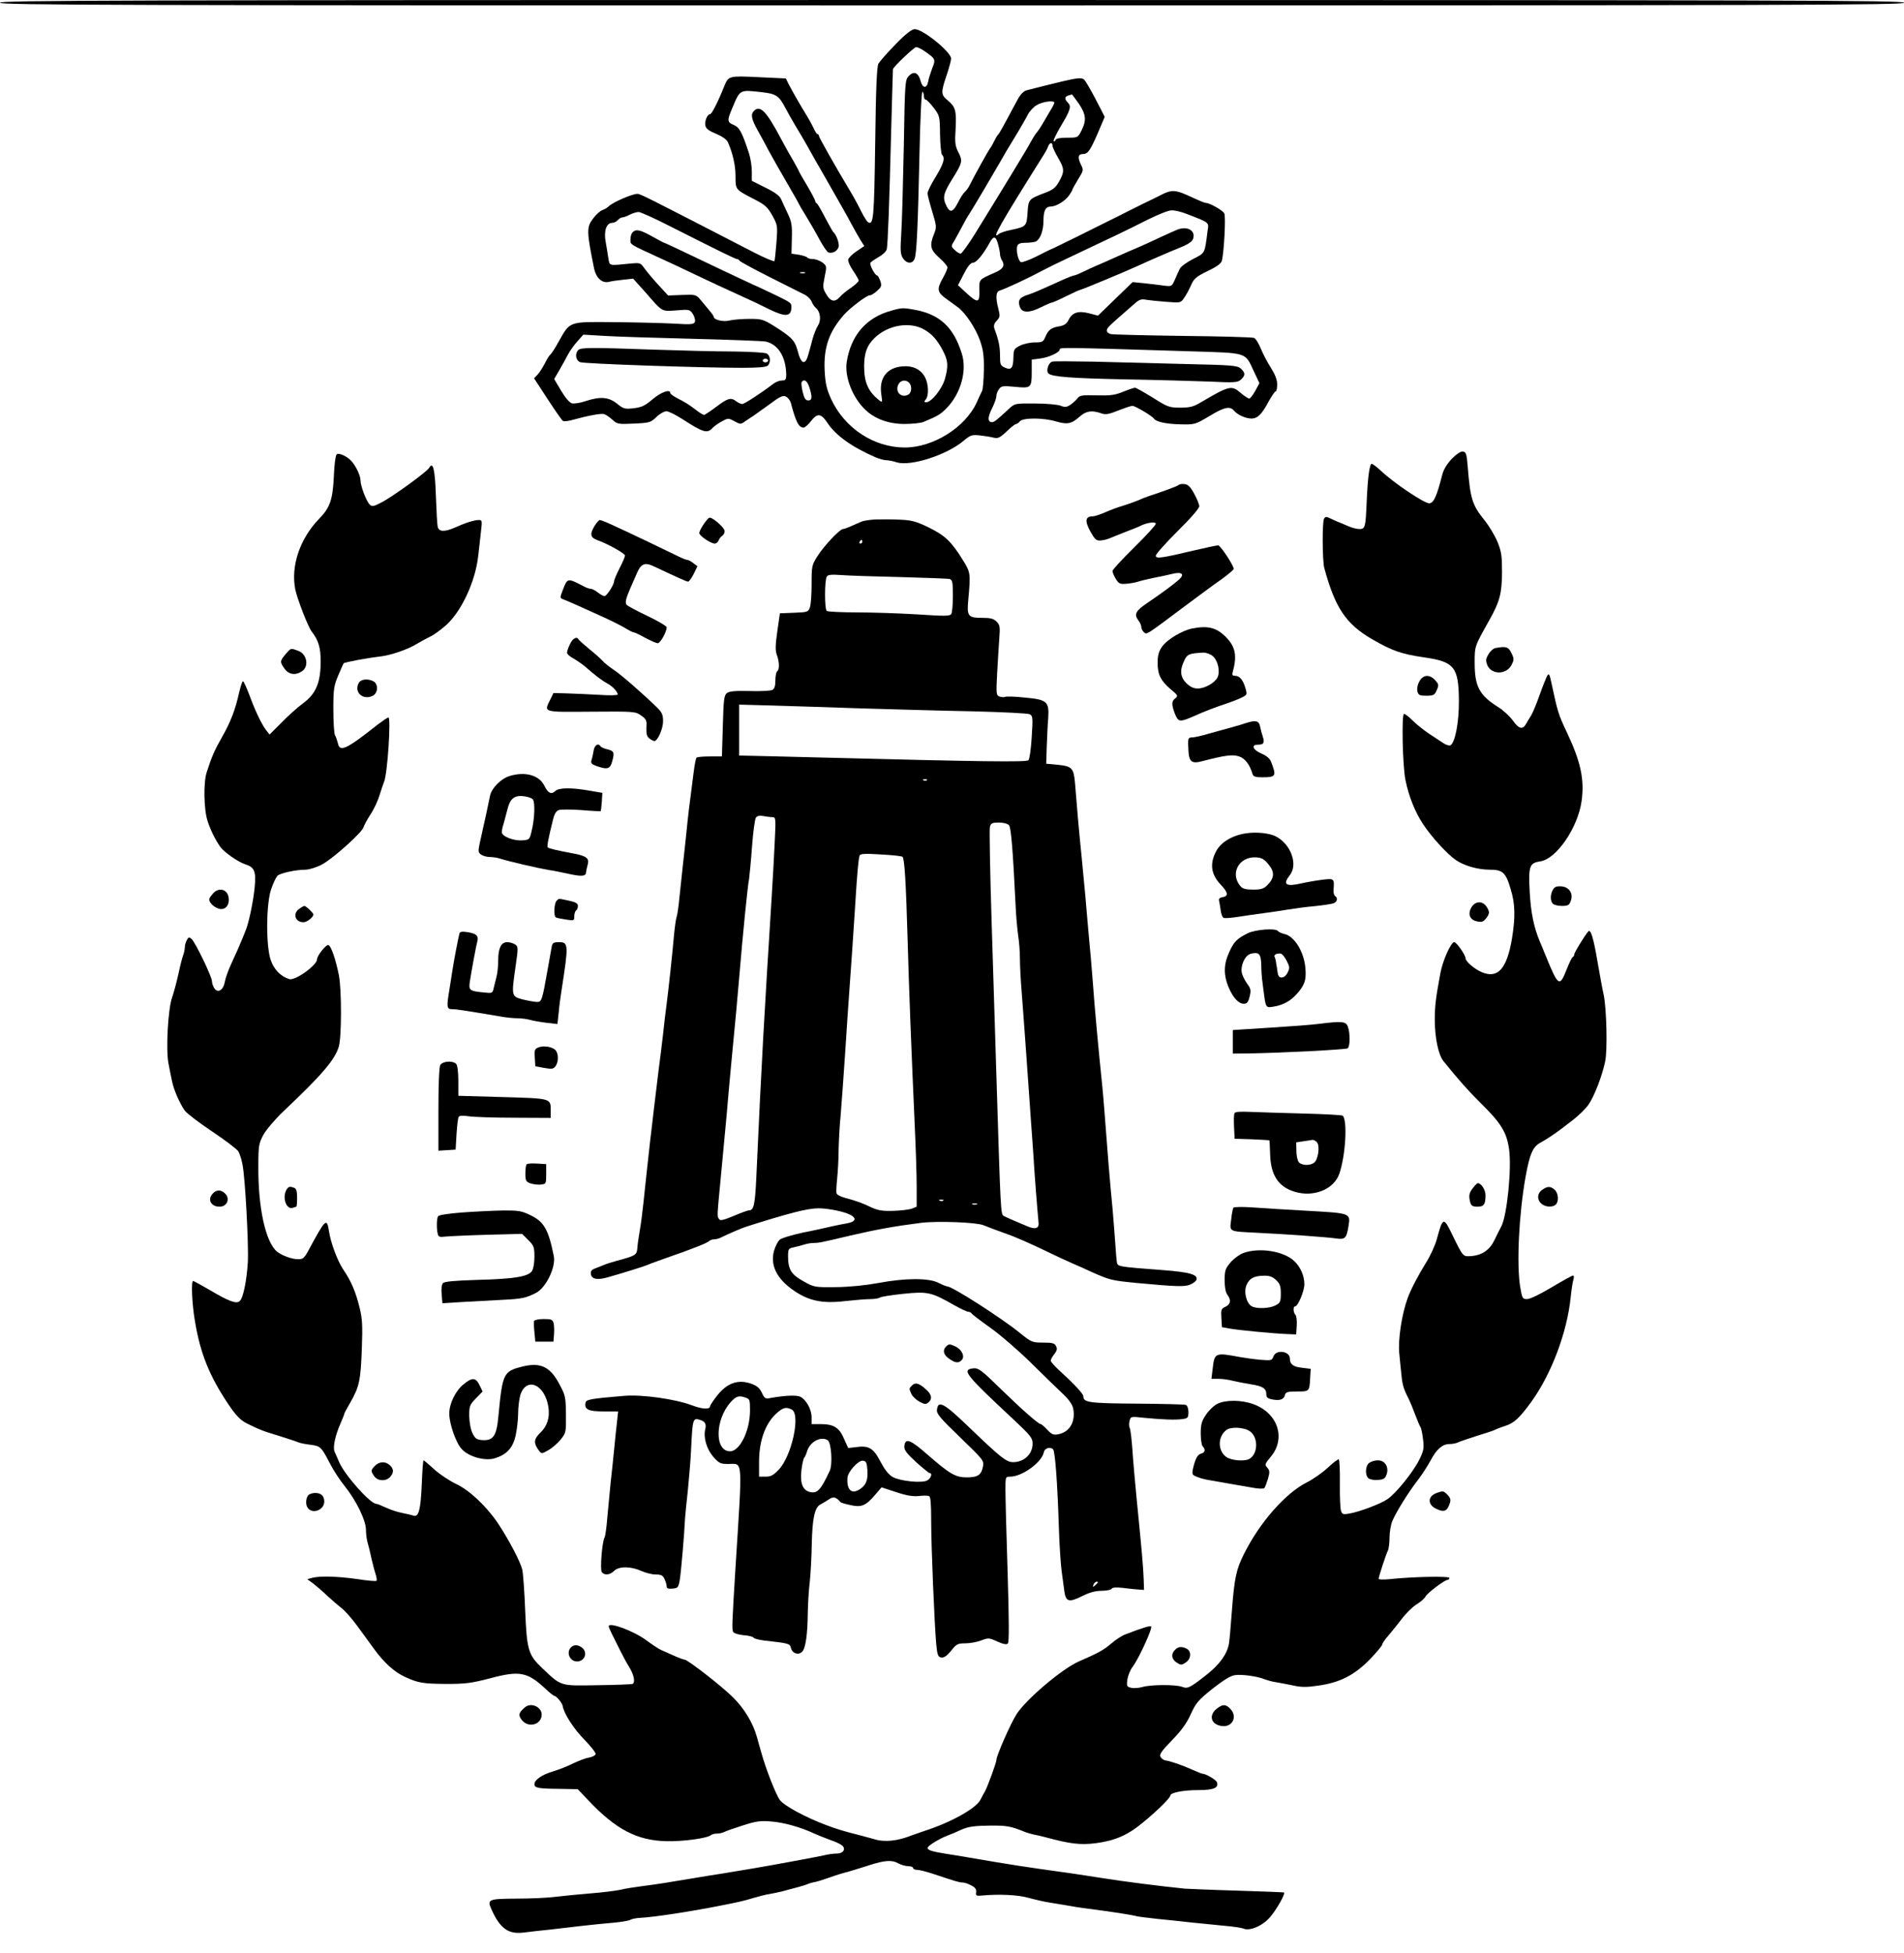 <?xml version="1.0" standalone="no"?>
<!DOCTYPE svg PUBLIC "-//W3C//DTD SVG 20010904//EN"
 "http://www.w3.org/TR/2001/REC-SVG-20010904/DTD/svg10.dtd">
<svg version="1.0" xmlns="http://www.w3.org/2000/svg"
 width="1051pt" height="1078pt" viewBox="0 0 1051 1078"
 preserveAspectRatio="xMidYMid meet">

<g transform="translate(0,1078) scale(0.1,-0.1)"
fill="#000000" stroke="none">
<path d="M0 10765 c0 -13 591 -15 5255 -15 4664 0 5255 2 5255 15 0 13 -591
15 -5255 15 -4664 0 -5255 -2 -5255 -15z"/>
<path d="M4944 10536 c-45 -46 -87 -94 -95 -107 -9 -18 -14 -128 -18 -441 -6
-415 -9 -453 -40 -434 -6 4 -23 31 -37 59 -14 29 -40 77 -58 107 -89 148 -176
303 -176 311 0 5 -3 9 -8 9 -4 0 -13 15 -21 33 -8 17 -26 50 -39 71 -32 51
-78 132 -99 172 l-15 31 -150 7 c-163 8 -167 7 -189 -47 -34 -86 -70 -157 -79
-157 -16 0 -32 -40 -26 -65 4 -16 22 -29 60 -44 31 -13 57 -31 63 -44 27 -60
43 -128 43 -188 0 -76 -2 -74 100 -127 63 -32 76 -44 103 -91 29 -53 30 -57
23 -149 -4 -52 -9 -98 -11 -103 -3 -4 -51 16 -108 45 -607 313 -632 326 -649
326 -28 0 -134 -46 -157 -68 -8 -8 -24 -18 -37 -22 -12 -5 -35 -25 -50 -46
-37 -48 -36 -72 5 -274 11 -54 44 -84 81 -76 14 4 50 9 80 12 l55 6 70 -78
c94 -108 86 -103 170 -97 70 6 73 5 90 -21 9 -14 14 -33 11 -42 -6 -15 -20
-16 -119 -10 -61 3 -210 7 -330 8 -251 2 -239 6 -304 -109 -19 -35 -39 -65
-44 -69 -5 -3 -19 -24 -30 -47 -12 -23 -30 -52 -41 -64 l-20 -21 75 -115 c41
-63 79 -117 84 -120 5 -3 25 -2 44 3 98 27 169 40 185 34 11 -4 31 -18 46 -32
25 -23 32 -24 117 -20 86 4 93 6 124 36 18 18 43 32 56 32 12 0 52 -20 89 -44
115 -74 136 -80 165 -48 9 9 32 26 51 36 35 19 37 19 70 1 33 -18 35 -18 61 1
16 10 35 24 44 29 8 6 48 34 88 63 60 45 75 51 92 43 11 -6 22 -21 26 -33 28
-107 44 -138 71 -138 7 0 25 16 40 35 35 46 56 44 90 -7 46 -71 136 -135 267
-192 21 -9 47 -16 59 -16 11 0 38 -5 59 -12 78 -23 278 42 369 120 37 31 45
33 88 29 26 -3 59 -8 74 -12 28 -7 35 -4 90 48 16 15 33 27 38 27 4 0 13 7 20
15 17 20 130 20 199 -1 63 -18 85 -14 130 26 36 32 67 37 119 19 25 -9 41 -6
94 15 36 14 71 26 79 26 15 0 110 -56 119 -71 12 -17 66 -29 144 -31 82 -2 83
-1 161 45 82 50 114 57 136 31 19 -23 65 -44 97 -44 34 0 58 24 97 98 16 28
32 52 37 52 4 0 8 17 8 38 0 26 -11 54 -34 91 -19 29 -44 77 -56 106 -12 30
-29 57 -38 60 -10 4 -186 9 -392 11 -206 3 -385 7 -397 10 -13 2 -23 11 -23
18 0 17 -3 14 155 152 24 21 36 25 65 19 19 -3 69 -8 111 -11 75 -6 77 -6 96
23 11 15 28 47 38 70 16 36 28 46 91 77 53 25 75 42 79 58 12 51 22 244 13
260 -8 17 -81 58 -102 58 -6 0 -33 11 -61 24 -111 52 -123 53 -198 14 -10 -5
-50 -25 -90 -44 -40 -20 -103 -51 -142 -71 -133 -67 -330 -164 -350 -173 -11
-4 -53 -24 -93 -45 -40 -20 -79 -34 -86 -32 -16 6 -29 67 -20 91 4 11 18 16
44 16 21 0 46 3 55 6 26 10 45 59 45 117 0 55 12 77 40 77 29 0 79 30 100 60
11 15 20 31 20 34 0 3 14 28 31 56 31 50 31 51 14 85 -18 39 -13 55 14 55 26
0 39 19 82 118 l37 87 -50 97 c-28 54 -57 103 -64 109 -14 11 -34 10 -119 -10
-54 -13 -164 -40 -197 -49 -18 -5 -35 -22 -51 -52 -14 -25 -41 -76 -62 -115
-20 -38 -40 -72 -43 -75 -4 -3 -14 -18 -22 -35 -8 -16 -19 -37 -26 -45 -10
-14 -81 -141 -111 -201 -7 -15 -20 -32 -28 -39 -8 -7 -24 -32 -36 -56 -28 -55
-44 -61 -64 -22 -23 47 -19 68 29 146 59 94 61 103 36 152 -18 35 -20 52 -15
131 5 100 -1 120 -46 157 -35 29 -36 42 -4 136 14 41 25 83 25 93 0 36 -158
164 -201 162 -16 0 -51 -27 -105 -83z m159 -38 c62 -43 63 -45 42 -97 -9 -25
-20 -58 -22 -73 -7 -38 -31 -35 -41 4 -12 46 -36 58 -64 30 -22 -22 -23 -27
-29 -390 -4 -202 -10 -418 -14 -479 -6 -96 -5 -116 9 -138 21 -32 54 -33 65
-2 11 30 18 179 27 599 4 180 11 325 16 322 4 -3 8 -14 8 -25 0 -10 4 -19 10
-19 5 0 25 -20 44 -45 33 -44 34 -47 35 -147 1 -57 6 -107 11 -112 18 -18 10
-47 -35 -122 -25 -40 -45 -81 -45 -91 0 -9 12 -55 26 -101 24 -80 25 -86 10
-123 -26 -65 -21 -87 29 -132 25 -22 45 -46 45 -53 0 -8 -11 -33 -25 -58 -35
-62 -32 -79 18 -115 23 -17 53 -39 66 -48 40 -30 97 -115 120 -181 18 -51 23
-83 22 -163 -1 -55 -5 -107 -10 -117 -5 -9 -18 -37 -29 -62 -62 -138 -240
-250 -397 -250 -171 0 -332 106 -407 267 -25 56 -32 84 -36 158 -6 127 24 214
107 308 35 39 125 107 142 107 8 0 26 11 41 25 24 22 26 28 17 55 -6 16 -14
30 -18 30 -11 0 -43 59 -36 70 3 5 24 19 46 32 22 12 42 31 44 43 6 29 14 249
24 645 5 190 10 346 10 348 4 15 117 122 128 122 8 0 29 -10 46 -22z m-896
-227 c78 -9 93 -19 130 -90 10 -19 35 -64 56 -99 22 -36 48 -80 59 -100 10
-19 63 -112 117 -206 54 -94 113 -198 130 -231 18 -33 41 -74 52 -92 l20 -31
-43 -29 c-24 -16 -44 -36 -46 -46 -2 -9 10 -36 27 -61 17 -25 31 -49 31 -55 0
-5 -19 -23 -42 -39 -24 -16 -52 -39 -62 -51 -28 -31 -51 -26 -75 15 -20 33
-20 40 -9 96 12 58 12 60 -12 79 -14 10 -37 19 -52 19 -15 0 -29 4 -32 9 -3 4
-24 11 -46 15 l-41 6 2 84 c2 72 -1 92 -23 138 -14 29 -30 64 -36 78 -7 18
-33 38 -86 64 l-76 38 0 52 c0 28 -7 74 -16 101 -39 118 -52 142 -85 156 -35
14 -36 25 -7 92 44 105 39 102 165 88z m1748 -63 c40 -60 43 -92 15 -148 -20
-40 -21 -40 -79 -40 -38 0 -61 -4 -64 -12 -2 -7 -7 -10 -11 -7 -3 3 14 39 38
80 55 91 61 112 41 132 -20 20 -19 34 3 40 9 3 18 5 19 6 1 0 18 -23 38 -51z
m-135 5 c0 -5 -11 -26 -25 -48 -13 -22 -31 -53 -41 -70 -9 -16 -23 -37 -31
-46 -8 -9 -22 -32 -32 -50 -16 -32 -144 -242 -307 -506 -38 -62 -75 -112 -81
-113 -7 0 -22 9 -34 21 -20 20 -20 20 0 52 10 18 29 52 42 77 13 25 30 56 40
70 18 27 139 232 172 290 10 19 45 78 77 130 32 52 65 110 74 128 9 18 31 42
49 52 31 19 97 28 97 13z m-10 -238 c0 -8 14 -37 30 -65 36 -61 37 -77 6 -132
-19 -34 -34 -46 -77 -62 -92 -35 -92 -36 -97 -110 -5 -75 -7 -77 -91 -95 -30
-6 -61 -16 -68 -23 -44 -36 6 52 248 437 11 17 22 38 25 48 8 21 24 23 24 2z
m741 -376 c127 -49 122 -45 115 -92 -17 -131 -12 -121 -81 -157 -35 -18 -68
-42 -73 -54 -5 -11 -18 -38 -27 -60 -17 -38 -17 -38 -64 -32 -25 4 -74 9 -108
13 l-61 6 -96 -93 -95 -92 -50 13 c-60 15 -93 4 -113 -38 -10 -20 -23 -29 -50
-34 -45 -7 -62 -20 -78 -59 -11 -27 -17 -30 -59 -30 -25 0 -62 -8 -81 -18 -32
-16 -35 -21 -36 -65 -1 -59 -12 -72 -47 -56 -25 11 -27 17 -27 67 0 50 -8 87
-31 148 -5 16 -2 28 13 44 18 19 19 26 9 65 -16 63 -14 95 7 101 39 13 157 68
237 111 22 12 87 44 145 71 240 113 330 156 430 207 58 29 119 54 136 54 17 1
56 -8 85 -20z m-2836 -76 c257 -130 345 -173 354 -173 5 0 11 -4 13 -9 2 -4
78 -46 170 -92 92 -46 179 -90 193 -97 14 -8 30 -24 35 -36 4 -12 15 -28 23
-35 25 -20 31 -68 13 -96 -9 -14 -23 -48 -31 -77 -7 -29 -19 -70 -25 -91 -16
-55 -39 -45 -56 23 -16 61 -32 78 -132 141 -58 36 -68 39 -135 39 -40 0 -89
-4 -110 -9 -35 -9 -87 4 -87 20 0 4 -11 20 -24 35 -13 16 -36 43 -49 59 -25
29 -28 30 -102 27 l-77 -3 -57 62 c-31 34 -65 75 -76 91 -19 27 -24 28 -70 24
-128 -13 -119 -15 -127 29 -3 22 -10 63 -15 92 -11 59 5 103 36 103 10 0 24 7
31 15 7 8 18 15 25 15 7 0 26 7 41 15 16 8 38 15 49 15 11 0 97 -39 190 -87z
m1794 -90 c6 -21 11 -46 11 -56 0 -9 5 -26 12 -36 16 -27 5 -46 -39 -65 -91
-40 -88 -37 -87 -99 2 -70 -8 -72 -72 -14 l-46 43 32 62 c22 43 38 62 51 62
18 0 56 45 91 109 22 41 35 39 47 -6z m-1066 -160 c-7 -2 -19 -2 -25 0 -7 3
-2 5 12 5 14 0 19 -2 13 -5z m-618 -363 c204 -5 384 -12 401 -15 69 -15 112
-84 114 -182 0 -28 -4 -33 -24 -33 -13 0 -34 -8 -47 -18 -65 -50 -160 -112
-172 -112 -7 0 -22 7 -33 15 -30 23 -46 18 -110 -30 -32 -24 -63 -45 -68 -45
-5 0 -25 12 -45 28 -38 29 -57 41 -108 67 -18 10 -33 21 -33 26 0 23 -51 5
-97 -34 -42 -36 -61 -45 -104 -50 -50 -6 -57 -4 -93 25 -46 37 -92 41 -174 14
-29 -10 -63 -15 -75 -12 -13 3 -37 31 -60 70 l-38 64 28 48 c16 27 37 66 48
87 11 21 35 54 53 74 l32 36 118 -7 c64 -4 284 -11 487 -16z m2748 -69 c319
-10 298 -4 348 -110 l31 -66 -23 -42 c-13 -24 -28 -43 -34 -43 -5 1 -26 14
-45 30 -52 45 -62 43 -222 -51 -40 -24 -60 -29 -113 -29 -60 0 -69 3 -151 55
-49 30 -93 55 -99 55 -5 0 -35 -10 -65 -22 -46 -19 -71 -22 -147 -20 -79 2
-93 0 -105 -16 -7 -10 -25 -26 -39 -36 -22 -14 -31 -15 -55 -5 -16 6 -79 12
-140 12 -107 1 -112 0 -140 -25 -73 -68 -86 -78 -98 -78 -25 0 -25 27 0 76 13
26 24 57 24 68 0 12 7 29 15 39 12 17 22 18 88 12 89 -9 92 -6 92 85 l0 65 45
6 c50 6 110 34 110 51 0 11 13 11 723 -11z m-2105 -200 c17 -54 15 -71 -7 -71
-14 0 -22 12 -30 46 -6 25 -9 49 -6 55 13 20 32 7 43 -30z"/>
<path d="M4919 9065 c-137 -37 -222 -136 -245 -282 -13 -82 32 -198 103 -265
52 -50 129 -78 215 -78 42 0 90 5 105 11 78 32 96 43 128 76 79 81 114 207 84
302 -46 146 -121 215 -258 241 -66 12 -73 12 -132 -5z m186 -106 c42 -25 69
-56 99 -113 30 -56 32 -87 11 -160 -16 -54 -74 -126 -102 -126 -13 0 -13 3 -3
15 18 21 16 85 -4 123 -23 44 -68 65 -126 60 -86 -8 -129 -66 -115 -156 6 -44
6 -45 -12 -31 -60 47 -83 98 -83 186 0 73 15 116 56 156 74 74 199 95 279 46z
m-87 -291 c17 -17 15 -55 -4 -66 -40 -22 -76 17 -54 58 12 22 40 26 58 8z"/>
<path d="M4162 10168 c-19 -19 -15 -43 19 -105 18 -32 47 -85 64 -118 18 -33
62 -111 99 -174 36 -62 66 -115 66 -117 0 -1 17 -31 39 -66 21 -35 55 -93 74
-129 20 -37 42 -69 49 -72 26 -9 58 12 58 38 0 23 -16 63 -31 75 -3 3 -23 39
-45 80 -21 41 -42 77 -46 78 -5 2 -8 8 -8 13 0 4 -20 43 -45 85 -25 41 -45 77
-45 79 0 2 -14 27 -30 56 -17 28 -49 85 -71 127 -78 147 -113 184 -147 150z"/>
<path d="M6500 9513 c-8 -3 -46 -20 -85 -38 -77 -36 -114 -53 -190 -85 -28
-12 -68 -30 -90 -40 -22 -10 -58 -26 -80 -35 -22 -9 -57 -26 -78 -36 -21 -10
-42 -19 -47 -19 -5 0 -34 -11 -65 -25 -137 -62 -162 -73 -197 -84 -42 -14 -51
-31 -38 -66 13 -33 52 -33 118 0 28 14 54 25 58 25 5 0 41 16 79 35 39 19 73
35 77 35 7 0 250 101 313 130 74 34 173 77 235 102 55 22 75 37 78 58 7 41
-37 62 -88 43z"/>
<path d="M3492 9498 c-7 -7 -12 -24 -12 -40 0 -29 -10 -23 175 -108 39 -18
111 -51 160 -75 100 -48 185 -87 290 -135 39 -17 102 -47 141 -67 86 -42 118
-41 122 3 3 30 0 33 -70 67 -40 19 -104 50 -143 67 -38 18 -110 51 -160 75
-277 132 -325 155 -329 155 -2 0 -32 16 -66 35 -66 37 -89 42 -108 23z"/>
<path d="M3192 8848 c-20 -20 -14 -58 11 -67 23 -9 669 -31 892 -31 89 0 135
4 143 12 18 18 15 56 -6 67 -9 5 -92 10 -182 11 -91 0 -286 5 -435 10 -361 13
-409 12 -423 -2z m1048 -58 c0 -5 -7 -10 -15 -10 -8 0 -15 5 -15 10 0 6 7 10
15 10 8 0 15 -4 15 -10z"/>
<path d="M5808 8784 c-21 -6 -35 -51 -21 -65 19 -19 132 -27 433 -33 168 -3
374 -9 457 -12 139 -7 155 -5 173 11 25 23 25 37 -1 61 -19 17 -47 19 -312 25
-161 4 -386 10 -502 13 -115 2 -218 3 -227 0z"/>
<path d="M8013 8247 c-26 -28 -45 -59 -52 -88 -31 -120 -46 -154 -71 -157 -26
-2 -198 113 -271 183 -21 19 -42 35 -47 35 -12 0 -22 -72 -28 -210 -6 -140 -8
-150 -40 -150 -14 0 -42 7 -62 16 -21 9 -48 21 -62 26 -14 6 -33 15 -44 20
-13 7 -21 6 -27 -4 -11 -16 -10 -231 1 -273 59 -218 119 -309 264 -393 109
-63 161 -82 286 -100 168 -24 192 -53 193 -241 1 -119 -22 -235 -48 -245 -7
-2 -24 3 -37 12 -14 9 -51 34 -82 54 -31 21 -72 54 -90 73 -19 19 -40 35 -46
35 -14 0 -8 -288 8 -365 18 -90 54 -179 98 -245 48 -72 133 -164 179 -196 46
-32 122 -54 187 -54 73 0 90 -15 117 -108 25 -81 26 -155 7 -272 -28 -167 -78
-223 -166 -186 -39 16 -90 59 -90 76 0 19 -50 90 -63 90 -18 0 -63 -101 -76
-170 -26 -141 -31 -179 -31 -261 0 -96 20 -192 48 -226 83 -103 142 -169 207
-233 111 -109 142 -160 155 -253 15 -105 -11 -362 -42 -424 -8 -15 -26 -50
-39 -78 -27 -55 -69 -84 -133 -88 -41 -2 -40 -3 -99 117 -48 101 -53 100 -86
-24 -10 -36 -37 -94 -60 -130 -38 -61 -85 -149 -101 -195 -32 -87 -54 -230
-46 -306 3 -35 9 -89 12 -119 5 -53 12 -77 40 -131 7 -14 23 -52 35 -85 12
-32 25 -63 29 -69 5 -5 11 -36 15 -68 6 -50 4 -64 -20 -112 -32 -67 -129 -187
-176 -219 -38 -26 -153 -70 -212 -80 -33 -6 -38 -4 -45 16 -4 13 -7 80 -6 151
1 70 -2 129 -6 132 -4 3 -31 -18 -60 -45 -29 -27 -81 -64 -117 -82 -117 -59
-259 -220 -346 -394 -43 -86 -53 -131 -67 -314 -6 -80 -13 -161 -16 -180 -9
-57 -51 -116 -122 -172 -94 -74 -106 -80 -137 -68 -35 13 -170 13 -219 -1 -21
-6 -50 -8 -63 -4 -23 5 -25 10 -20 45 3 21 16 54 30 72 34 45 110 212 101 221
-3 3 -20 0 -37 -6 -32 -10 -40 -13 -106 -38 -19 -7 -54 -30 -78 -51 -41 -35
-70 -51 -178 -98 -93 -41 -289 -207 -343 -290 -33 -51 -112 -230 -112 -254 0
-14 -48 -145 -62 -171 -7 -11 -18 -33 -26 -48 -24 -48 -162 -125 -308 -172
-27 -9 -58 -20 -69 -24 -79 -32 -151 -40 -209 -22 -17 5 -50 14 -73 20 -100
25 -131 35 -193 58 -115 43 -232 107 -255 138 -22 29 -79 175 -103 263 -7 23
-17 61 -24 85 -21 77 -70 158 -132 219 -61 61 -250 208 -267 208 -5 0 -31 9
-57 21 -26 12 -58 26 -72 32 -14 6 -50 30 -80 52 -68 52 -210 105 -210 79 0
-4 8 -23 18 -43 10 -20 29 -58 43 -86 13 -27 36 -70 51 -94 27 -44 36 -85 20
-95 -4 -2 -91 -6 -193 -7 -210 -4 -199 -7 -306 94 -77 73 -85 100 -94 317 -4
102 -11 203 -16 226 -11 46 -76 169 -136 259 -65 95 -156 180 -230 215 -36 17
-90 53 -120 80 -30 28 -57 50 -59 50 -3 0 -7 -60 -10 -133 -6 -140 -17 -183
-46 -172 -9 3 -38 10 -64 15 -26 5 -67 19 -90 30 -23 11 -46 20 -51 20 -33 0
-173 157 -205 230 -8 19 -19 45 -25 57 -11 25 3 90 34 160 10 24 19 45 19 49
0 3 15 31 33 62 50 87 58 124 64 294 5 130 3 170 -12 230 -21 87 -47 147 -87
206 -34 49 -72 150 -82 216 -12 76 -18 71 -111 -101 -25 -47 -32 -53 -60 -53
-34 0 -88 20 -116 42 -63 52 -105 242 -103 473 0 112 3 125 28 172 15 27 64
85 109 128 213 201 285 285 307 358 16 53 16 313 1 392 -17 87 -43 164 -58
169 -12 5 -63 -58 -63 -79 -1 -33 -121 -119 -153 -109 -47 14 -85 53 -103 106
-27 81 -25 312 3 391 11 33 27 65 34 73 16 15 101 34 158 34 20 1 59 13 87 28
60 31 220 175 230 205 3 11 21 44 39 72 19 28 41 76 50 106 9 30 21 63 25 74
19 44 39 355 24 355 -5 0 -31 -18 -59 -39 -174 -138 -210 -154 -220 -103 -4
15 -10 35 -16 44 -5 10 -9 74 -9 142 0 113 3 131 27 188 15 35 28 65 30 67 5
6 134 30 198 37 63 7 158 40 209 72 22 13 53 30 70 38 17 7 57 36 89 64 85 77
162 242 177 385 5 39 11 98 15 133 7 58 6 62 -12 62 -24 0 -73 -15 -130 -41
-59 -26 -91 -25 -97 4 -3 12 -7 89 -10 171 -5 147 -16 191 -37 154 -12 -22
-204 -161 -265 -192 -42 -22 -51 -23 -63 -11 -19 18 -51 103 -51 133 0 26 -24
77 -49 106 -25 28 -72 49 -83 38 -6 -6 -13 -59 -15 -117 -6 -133 -21 -177 -83
-240 -105 -109 -156 -260 -130 -389 12 -55 70 -205 90 -231 38 -49 50 -89 50
-165 0 -118 -26 -180 -99 -233 -31 -23 -84 -71 -119 -107 l-64 -64 -19 24
c-26 34 -62 110 -94 198 -15 39 -30 72 -34 72 -4 0 -13 -28 -21 -62 -21 -95
-47 -163 -95 -247 -41 -72 -56 -106 -84 -193 -19 -57 -16 -208 5 -270 16 -50
42 -102 69 -141 21 -30 98 -84 138 -97 51 -16 61 -38 53 -124 -7 -77 -32 -196
-48 -236 -6 -14 -14 -34 -18 -45 -14 -35 -37 -88 -66 -150 -15 -33 -30 -75
-33 -94 -8 -45 -37 -64 -57 -37 -8 11 -14 29 -14 40 0 25 -93 218 -113 234
-13 11 -17 10 -26 -7 -6 -11 -11 -29 -11 -40 0 -11 -4 -30 -9 -43 -5 -13 -17
-59 -26 -103 -10 -44 -25 -102 -35 -130 -23 -65 -35 -289 -20 -365 6 -30 14
-73 19 -95 9 -47 42 -124 71 -165 11 -15 79 -67 151 -115 72 -48 136 -97 144
-109 7 -11 18 -43 23 -71 15 -68 35 -442 30 -540 -6 -103 -26 -201 -45 -216
-19 -17 -59 -2 -167 62 -46 27 -87 49 -90 49 -12 0 -6 -131 10 -222 30 -180
80 -303 186 -461 41 -60 64 -84 98 -102 71 -35 89 -43 180 -70 47 -15 94 -30
105 -35 11 -5 42 -11 69 -14 55 -7 60 -12 108 -105 18 -35 55 -92 82 -125 63
-79 116 -188 116 -240 0 -22 4 -53 9 -70 5 -17 15 -56 21 -86 7 -30 17 -70 23
-87 6 -18 8 -35 5 -38 -3 -3 -52 1 -108 10 -107 15 -207 18 -249 6 l-25 -7 33
-24 c18 -14 54 -45 79 -69 26 -24 62 -55 79 -68 18 -14 56 -57 85 -97 28 -39
70 -96 92 -126 55 -76 112 -128 171 -155 74 -34 99 -38 230 -39 104 0 137 4
244 32 158 42 202 34 300 -57 24 -23 47 -41 51 -41 11 0 44 -40 46 -56 6 -41
62 -128 121 -187 36 -37 63 -72 61 -79 -3 -7 -20 -16 -39 -19 -19 -3 -56 -18
-84 -31 -27 -14 -77 -34 -110 -44 -62 -18 -105 -47 -105 -71 0 -21 20 -25 134
-26 l105 -2 58 -61 c152 -161 269 -222 431 -226 93 -2 227 16 247 34 5 4 19 8
32 8 13 0 31 4 41 9 9 5 55 21 102 36 71 23 97 27 155 22 70 -5 166 -32 240
-67 22 -10 63 -26 90 -36 28 -9 56 -23 64 -30 21 -19 6 -44 -29 -44 -16 0 -49
-4 -72 -10 -45 -10 -284 -54 -378 -70 -30 -5 -71 -12 -90 -15 -19 -3 -60 -10
-90 -15 -30 -4 -100 -16 -155 -25 -143 -24 -210 -35 -290 -45 -38 -5 -92 -13
-120 -20 -27 -6 -102 -15 -165 -20 -63 -5 -151 -14 -195 -19 -44 -6 -142 -10
-218 -10 -153 -1 -160 -4 -133 -62 47 -104 93 -136 178 -125 29 4 94 11 143
16 50 6 131 15 180 21 50 6 126 13 170 17 44 4 86 11 94 16 8 5 33 10 55 11
77 4 274 34 441 67 107 21 132 27 185 43 30 9 69 19 85 21 17 3 47 9 68 14 93
24 123 33 142 40 11 5 31 11 45 13 14 3 50 14 80 25 30 11 75 25 100 31 25 7
79 24 120 37 85 27 124 30 160 9 14 -8 37 -14 53 -15 15 0 27 -4 27 -10 0 -5
10 -10 22 -10 12 0 56 -11 97 -25 117 -39 136 -45 155 -45 9 0 31 -7 47 -16
22 -11 29 -21 27 -37 -3 -20 1 -22 32 -19 92 9 199 4 255 -12 33 -9 87 -22
120 -27 33 -5 85 -14 115 -19 30 -6 89 -14 130 -19 91 -12 205 -29 234 -37 11
-3 64 -9 116 -15 52 -5 138 -14 190 -20 52 -5 133 -13 180 -18 47 -4 93 -11
103 -15 34 -16 105 14 146 61 35 39 87 131 79 138 -2 1 -118 6 -258 10 -140 4
-271 10 -290 11 -145 15 -327 38 -460 59 -58 9 -134 21 -170 26 -272 38 -306
43 -575 89 -27 5 -80 13 -116 19 -76 12 -99 20 -99 32 0 11 65 51 110 68 19 7
55 22 80 34 35 15 68 20 150 21 98 1 118 -3 195 -34 11 -5 34 -11 50 -15 17
-3 46 -10 65 -15 137 -37 193 -44 279 -33 106 14 176 44 261 115 78 64 150
135 150 148 0 16 72 30 156 30 84 0 113 13 101 44 -5 13 -61 46 -78 46 -5 0
-32 11 -61 24 -55 25 -118 46 -146 50 -9 2 -21 10 -26 19 -8 13 4 31 62 91 52
53 82 94 105 145 28 62 42 78 118 139 57 45 99 72 123 76 36 7 131 -6 171 -24
11 -4 36 -11 55 -14 19 -3 62 -11 95 -18 48 -11 77 -11 144 -1 119 17 198 58
284 146 37 39 67 75 67 81 0 6 15 28 33 48 17 20 51 62 74 92 23 31 60 67 82
81 22 13 45 33 50 44 11 20 105 91 121 91 6 0 10 5 10 11 0 11 -203 7 -332 -7
-32 -3 -58 -2 -58 2 0 12 41 137 51 156 5 10 9 42 9 72 0 29 7 70 15 90 21 50
89 160 142 228 24 31 55 80 70 108 32 61 65 90 104 90 16 0 37 4 47 9 9 5 58
21 107 37 50 15 95 30 100 34 6 3 29 12 53 20 49 15 79 43 144 132 112 155
198 384 218 578 4 41 11 85 15 98 4 12 3 22 -2 22 -5 0 -58 -29 -118 -65 -62
-37 -119 -65 -135 -65 -26 0 -28 3 -39 69 -20 125 -7 399 30 606 23 127 40
166 83 189 27 14 78 48 111 73 6 5 36 28 68 52 32 25 71 63 86 85 32 47 74
156 91 236 14 62 8 296 -8 370 -6 25 -21 109 -35 188 -21 125 -37 177 -50 161
-20 -23 -77 -116 -77 -126 0 -6 -4 -13 -8 -15 -5 -1 -20 -32 -34 -68 -40 -101
-46 -96 -118 80 -12 30 -26 64 -31 75 -32 76 -49 159 -55 269 -8 146 -2 163
59 172 89 14 206 185 227 331 17 120 -4 218 -82 383 -46 97 -51 115 -83 265
-12 57 -15 62 -26 43 -5 -10 -24 -57 -41 -105 -17 -49 -38 -99 -47 -113 -9
-14 -21 -34 -27 -45 -19 -34 -40 -29 -73 18 -18 24 -53 57 -79 73 -106 66
-132 115 -132 245 0 94 -2 88 83 240 55 98 67 143 68 258 0 93 -3 116 -25 170
-14 34 -46 88 -72 120 -67 83 -78 117 -92 291 -6 75 -9 85 -27 88 -13 1 -35
-14 -62 -41z"/>
<path d="M6507 8104 c-6 -7 -91 -38 -168 -63 -15 -5 -42 -16 -60 -24 -19 -8
-54 -20 -79 -28 -25 -7 -69 -23 -98 -36 -29 -13 -61 -23 -71 -23 -40 0 -44
-25 -13 -82 26 -46 33 -53 58 -51 16 1 38 7 49 12 11 5 52 21 90 36 39 15 77
30 85 35 34 16 80 22 80 9 0 -7 -54 -66 -120 -131 -66 -65 -120 -123 -119
-130 0 -7 8 -26 18 -43 16 -26 23 -30 57 -27 21 1 50 7 64 11 14 5 52 14 85
21 33 6 79 16 103 22 55 14 74 0 40 -31 -28 -25 -91 -72 -175 -129 -65 -44
-75 -63 -48 -98 8 -10 15 -26 15 -35 0 -9 7 -22 15 -29 16 -13 6 -20 226 145
74 55 164 122 202 148 37 27 67 52 67 57 0 19 -73 130 -86 130 -8 0 -69 -13
-137 -29 -177 -42 -207 -46 -207 -28 0 9 54 69 120 135 72 71 120 126 120 138
0 10 -13 42 -28 69 -20 37 -34 51 -52 53 -14 2 -29 0 -33 -4z"/>
<path d="M3914 7922 c-17 -12 -54 -69 -54 -84 0 -15 63 -58 85 -58 9 0 19 8
22 18 4 9 12 21 20 25 7 4 13 16 13 25 0 21 -73 83 -86 74z"/>
<path d="M4830 7913 c-30 -2 -64 -7 -75 -12 -11 -5 -36 -16 -57 -25 -20 -9
-40 -16 -45 -16 -17 0 -104 -92 -139 -147 -33 -52 -34 -56 -34 -158 0 -57 -4
-115 -10 -129 -9 -24 -14 -25 -87 -28 l-78 -3 -14 -98 c-11 -77 -12 -106 -3
-131 15 -40 15 -83 2 -91 -5 -3 -10 -26 -10 -50 0 -32 -5 -47 -17 -53 -10 -5
-66 -8 -125 -6 -77 2 -112 -1 -125 -11 -16 -12 -19 -34 -23 -182 l-5 -168 -67
0 c-37 0 -70 -3 -73 -7 -4 -3 -11 -39 -16 -80 -25 -192 -31 -240 -40 -333 -6
-55 -14 -134 -19 -175 -4 -41 -13 -121 -19 -178 -5 -56 -13 -107 -16 -112 -3
-6 -11 -58 -16 -117 -11 -120 -25 -249 -39 -363 -6 -41 -14 -113 -19 -160 -5
-47 -17 -141 -26 -210 -8 -69 -20 -165 -26 -215 -6 -49 -14 -126 -20 -170 -10
-93 -25 -222 -38 -350 -5 -49 -14 -117 -20 -150 -6 -33 -12 -76 -13 -95 -3
-37 -10 -41 -118 -70 -25 -7 -54 -16 -65 -21 -11 -5 -33 -13 -48 -19 -22 -8
-28 -16 -25 -33 4 -27 36 -33 92 -17 89 25 212 64 221 69 5 3 50 19 100 37
150 52 228 83 239 94 5 5 18 10 28 10 10 0 26 4 36 9 40 20 119 54 142 61 237
75 334 100 395 101 42 1 122 -13 163 -29 53 -21 52 -44 -3 -54 -22 -4 -60 -11
-85 -17 -25 -6 -96 -22 -158 -34 -64 -14 -121 -31 -130 -41 -9 -9 -22 -35 -29
-58 -23 -80 14 -156 109 -221 82 -57 159 -73 283 -58 55 6 118 11 141 11 22 0
44 4 50 8 5 5 63 14 129 21 136 14 155 10 283 -63 35 -20 70 -36 77 -36 7 0
15 -4 17 -8 2 -5 48 -40 103 -79 55 -39 156 -126 225 -194 69 -68 149 -146
177 -172 34 -32 53 -60 57 -81 14 -72 -19 -130 -82 -142 -27 -5 -36 -2 -61 25
-16 17 -32 31 -36 31 -13 0 -107 83 -225 198 -101 99 -119 112 -145 110 -69
-7 -50 -31 218 -281 98 -92 107 -104 107 -136 -1 -57 -47 -101 -108 -101 -37
0 -69 26 -241 191 -141 136 -173 153 -179 98 -3 -22 18 -46 129 -153 127 -123
131 -127 125 -160 -9 -47 -29 -60 -90 -60 -62 0 -94 19 -219 128 -92 81 -120
91 -125 45 -2 -21 10 -38 64 -88 37 -33 71 -61 75 -61 18 0 8 -30 -13 -41 -29
-16 -148 -4 -190 19 -23 13 -44 40 -68 85 -39 75 -64 90 -135 80 l-43 -5 -23
51 c-26 62 -57 81 -129 81 l-50 0 0 38 c0 42 -29 95 -60 112 -21 11 -80 9
-162 -5 -34 -7 -37 -5 -53 29 -13 27 -27 38 -64 51 -69 22 -128 1 -182 -67
-21 -27 -39 -54 -39 -58 0 -20 -41 -19 -101 4 -95 35 -273 60 -373 52 -189
-16 -211 -20 -214 -39 -7 -36 16 -47 100 -47 l80 0 -6 -57 c-4 -32 -11 -101
-16 -153 -5 -52 -14 -138 -20 -190 -5 -52 -13 -138 -18 -190 -4 -52 -11 -100
-15 -106 -13 -22 -26 -178 -15 -191 15 -19 45 -16 68 7 26 26 91 26 149 0 24
-11 60 -20 80 -20 31 0 40 -5 49 -25 7 -14 12 -33 12 -41 0 -11 9 -14 33 -12
30 3 32 6 40 53 7 45 25 254 28 330 1 17 8 89 16 160 7 72 16 176 18 230 8
166 10 171 50 158 27 -8 35 -23 28 -51 -11 -45 7 -108 43 -151 33 -37 40 -41
84 -41 82 0 79 46 40 -570 -19 -310 -21 -346 -12 -358 5 -7 31 -15 57 -17 27
-2 51 -8 54 -13 3 -6 29 -12 56 -16 142 -16 145 -17 151 -42 8 -30 41 -41 62
-20 19 18 30 97 31 216 1 47 5 123 11 170 5 47 10 141 11 210 3 137 16 198 45
215 10 5 31 18 47 28 27 19 41 16 67 -14 3 -3 27 -10 55 -16 60 -14 85 -3 136
57 l35 41 80 -26 c55 -19 92 -25 124 -22 25 3 51 3 58 0 9 -3 12 -40 12 -136
0 -143 18 -569 28 -682 6 -61 10 -70 28 -73 15 -2 31 9 54 37 29 37 36 41 78
41 25 0 65 7 88 16 39 15 44 15 89 -6 34 -15 51 -18 58 -11 8 8 7 122 -1 393
-7 211 -12 416 -12 456 0 71 0 72 26 72 66 0 175 79 186 135 4 22 35 32 51 16
11 -11 24 -180 32 -436 3 -93 10 -199 15 -235 5 -36 12 -86 15 -111 8 -60 25
-65 99 -28 40 20 73 29 106 29 27 0 52 5 56 11 4 8 26 9 63 5 31 -4 70 -8 86
-9 l30 -2 -2 60 c-2 63 -11 164 -38 435 -9 91 -20 215 -24 276 -4 60 -11 116
-15 123 -4 7 -5 24 -1 38 6 25 6 26 78 18 104 -10 177 -13 215 -7 29 4 32 8
32 39 0 19 -6 36 -14 39 -7 3 -130 6 -273 7 -263 2 -293 6 -293 41 0 13 -52
69 -128 138 -29 26 -52 52 -52 58 0 7 9 23 20 37 15 19 17 30 9 44 -8 16 -21
19 -72 19 -60 0 -64 2 -132 57 -105 84 -369 253 -396 253 -5 0 -27 9 -49 20
-53 27 -181 27 -331 -1 -71 -13 -159 -22 -234 -23 -119 -1 -121 -1 -181 33
-67 37 -84 65 -84 139 0 37 3 42 28 47 15 3 41 10 58 15 17 6 42 10 57 10 27
0 42 3 202 41 138 32 240 51 390 70 89 11 303 3 343 -13 45 -18 65 -25 117
-44 56 -19 145 -58 250 -109 39 -19 95 -45 125 -58 30 -13 78 -34 105 -47 104
-46 109 -47 250 -61 217 -20 264 -22 294 -9 16 6 32 18 35 26 11 29 -37 43
-185 54 -248 19 -249 19 -254 43 -2 12 -6 60 -9 107 -3 47 -10 132 -15 190
-14 142 -30 339 -41 490 -5 69 -12 150 -15 180 -22 213 -43 439 -54 595 -5 66
-14 170 -20 230 -5 61 -15 164 -20 230 -6 66 -15 161 -20 210 -5 50 -15 149
-21 220 -6 72 -13 158 -16 192 -7 84 -17 94 -95 102 l-64 6 3 95 c2 52 5 123
8 156 6 92 -6 103 -130 114 -54 6 -102 7 -107 4 -5 -3 -19 -2 -30 1 -20 7 -21
11 -15 128 4 67 9 154 12 194 5 63 3 74 -15 92 -17 17 -34 21 -80 21 -78 0
-85 9 -76 102 13 143 12 149 -29 215 -64 104 -99 137 -188 181 -72 35 -94 41
-163 44 -44 2 -105 2 -135 1z m-70 -123 c0 -5 -5 -10 -11 -10 -5 0 -7 5 -4 10
3 6 8 10 11 10 2 0 4 -4 4 -10z m210 -195 c140 -4 263 -8 273 -11 14 -5 17
-18 17 -92 0 -48 -4 -93 -9 -101 -8 -12 -37 -12 -187 -2 -99 6 -249 11 -334
11 -85 0 -160 4 -166 8 -13 8 -13 169 0 190 6 10 26 12 80 8 39 -3 186 -8 326
-11z m-210 -725 c173 -5 448 -13 610 -16 162 -4 303 -11 314 -16 17 -9 18 -19
11 -126 -4 -67 -12 -122 -18 -128 -12 -11 -256 -8 -1142 15 -203 5 -389 10
-412 10 l-43 1 0 140 0 141 183 -5 c100 -3 324 -10 497 -16z m357 -396 c-3 -3
-12 -4 -19 -1 -8 3 -5 6 6 6 11 1 17 -2 13 -5z m-854 -204 c20 0 20 -4 13
-147 -4 -82 -11 -211 -16 -288 -41 -654 -56 -909 -85 -1550 -7 -151 -14 -185
-39 -185 -8 0 -47 -14 -86 -31 -58 -24 -75 -28 -81 -17 -11 17 -12 3 11 243
11 116 25 264 31 330 5 66 17 192 25 280 27 279 32 337 43 465 23 273 48 521
56 560 2 14 10 93 16 175 6 83 16 156 22 163 7 9 22 12 40 8 16 -3 39 -6 50
-6z m1307 -45 c11 -14 21 -133 36 -440 2 -55 9 -130 14 -167 6 -37 10 -95 10
-130 0 -35 4 -119 10 -188 5 -69 17 -222 25 -340 8 -118 20 -278 25 -355 6
-77 12 -171 15 -210 3 -64 22 -305 28 -365 3 -31 -20 -37 -65 -17 -18 8 -51
22 -73 31 -22 9 -47 21 -55 25 -16 9 -17 29 -39 746 -6 198 -18 588 -27 868
-9 279 -13 518 -10 532 6 22 12 25 50 25 26 0 48 -6 56 -15z m-588 -174 c11
-10 19 -143 28 -456 8 -291 20 -590 39 -1020 6 -126 11 -281 11 -343 l0 -112
-27 -11 c-15 -5 -61 -11 -102 -12 -60 -2 -86 3 -121 19 -49 24 -83 36 -146 53
-23 6 -44 17 -46 24 -3 6 -1 44 3 82 4 39 8 108 8 155 1 47 5 132 11 190 5 58
16 213 25 345 8 132 20 299 25 370 11 150 17 239 31 455 10 163 17 246 24 268
4 10 29 12 117 6 62 -3 116 -9 120 -13z m225 -1897 c-3 -3 -12 -4 -19 -1 -8 3
-5 6 6 6 11 1 17 -2 13 -5z m186 -21 c-7 -2 -19 -2 -25 0 -7 3 -2 5 12 5 14 0
19 -2 13 -5z m-1253 -1138 c0 -111 -56 -225 -110 -225 -86 0 -84 173 3 271 30
33 45 38 80 26 26 -8 27 -12 27 -72z m231 5 c49 -27 0 -255 -72 -331 -29 -31
-44 -39 -73 -39 l-36 0 0 82 c0 117 35 213 98 269 35 31 52 35 83 19z m198
-169 c20 -13 28 -134 11 -169 -49 -105 -68 -126 -108 -117 -41 9 -57 49 -48
122 4 31 10 61 15 67 5 6 12 22 16 36 16 53 76 85 114 61z m219 -165 c4 -58
-9 -86 -46 -108 -43 -26 -69 1 -64 67 3 33 61 97 86 93 18 -3 21 -11 24 -52z
m1272 -620 c0 -2 -7 -9 -15 -16 -13 -11 -14 -10 -9 4 5 14 24 23 24 12z"/>
<path d="M3280 7874 c-25 -43 -21 -61 17 -75 59 -21 153 -74 153 -85 0 -6 -13
-38 -30 -70 -16 -32 -30 -64 -30 -71 0 -20 -41 -83 -53 -83 -7 0 -23 9 -37 20
-14 11 -31 20 -38 20 -8 0 -26 6 -40 14 -91 47 -89 47 -116 -22 -16 -42 -16
-43 6 -51 24 -9 82 -35 223 -99 44 -20 97 -47 117 -59 21 -13 41 -23 46 -23 5
0 33 -13 63 -30 30 -16 61 -30 70 -30 14 0 49 62 49 88 0 6 -48 35 -107 63
-60 28 -111 56 -115 62 -8 13 -3 34 22 92 10 22 26 59 36 82 21 50 43 60 87
40 145 -68 187 -87 195 -87 6 0 19 19 31 42 l21 43 -23 17 c-12 10 -27 18 -34
18 -6 0 -28 9 -50 20 -44 22 -305 147 -375 178 -26 12 -52 22 -57 22 -5 0 -19
-16 -31 -36z"/>
<path d="M6580 7311 c-55 -11 -140 -62 -166 -101 -18 -26 -24 -48 -24 -88 0
-65 17 -99 72 -146 40 -33 42 -37 26 -50 -22 -16 -22 -34 -2 -87 19 -45 26
-46 108 -10 50 23 116 48 176 68 25 8 61 22 80 31 35 17 35 18 25 53 -13 46
-32 69 -57 69 -14 0 -18 5 -14 18 26 94 16 143 -39 198 -52 51 -98 62 -185 45z
m113 -151 c30 -24 44 -87 27 -120 -16 -30 -70 -60 -108 -60 -24 0 -42 9 -63
29 -34 34 -38 72 -12 125 16 35 27 40 104 44 15 1 38 -7 52 -18z"/>
<path d="M3165 7252 c-12 -8 -35 -58 -35 -75 0 -7 16 -21 35 -31 19 -11 48
-31 65 -45 52 -46 91 -76 122 -93 30 -16 57 -46 58 -61 0 -5 -46 -6 -102 -2
-57 3 -137 7 -178 8 l-75 2 -17 -35 c-36 -73 -47 -70 225 -68 239 2 244 1 276
-21 29 -21 32 -27 29 -68 -1 -35 3 -49 17 -59 10 -8 23 -14 27 -14 18 0 48 67
48 109 0 37 -5 49 -37 80 -84 81 -200 182 -238 206 -22 15 -49 36 -60 49 -11
12 -45 42 -75 66 -30 25 -56 48 -58 53 -5 9 -14 9 -27 -1z"/>
<path d="M8254 7203 c-11 -2 -28 -17 -38 -34 -15 -26 -16 -35 -6 -60 22 -53
102 -54 132 -2 15 28 16 37 5 60 -18 43 -32 48 -93 36z"/>
<path d="M1576 7169 c-31 -37 -32 -43 -5 -80 23 -33 61 -38 97 -13 39 27 26
95 -22 112 -43 16 -40 16 -70 -19z"/>
<path d="M7854 7042 c-20 -13 -36 -54 -30 -78 6 -21 12 -24 50 -24 36 0 45 4
54 25 16 34 15 38 -8 63 -21 22 -46 28 -66 14z"/>
<path d="M1980 7010 c-27 -50 22 -96 76 -71 31 14 34 65 5 81 -32 16 -69 12
-81 -10z"/>
<path d="M6880 6790 c-14 -5 -50 -16 -80 -24 -30 -8 -87 -24 -127 -35 -39 -12
-81 -21 -92 -21 -23 0 -25 -5 -21 -70 3 -65 18 -77 77 -61 126 33 168 38 203
26 33 -11 58 -44 74 -97 4 -14 16 -18 53 -18 76 0 80 6 50 84 -7 19 -24 34
-54 47 -47 20 -59 49 -19 49 32 0 38 10 26 46 -5 16 -12 41 -15 57 -6 29 -25
33 -75 17z"/>
<path d="M3277 6638 c-3 -18 -8 -42 -12 -53 -5 -17 0 -23 28 -33 60 -21 75
-17 87 28 13 48 9 56 -30 65 -16 4 -32 11 -35 16 -13 20 -33 7 -38 -23z"/>
<path d="M2810 6496 c-46 -15 -97 -67 -105 -108 -6 -32 -34 -161 -57 -262 -9
-44 -9 -51 8 -63 10 -7 31 -13 48 -13 16 0 43 -4 60 -10 44 -14 202 -51 261
-61 28 -4 73 -13 100 -19 84 -19 108 -18 110 5 1 11 6 32 10 47 8 31 -10 45
-83 58 -86 16 -133 27 -138 33 -6 5 2 46 29 155 7 29 17 46 31 51 12 4 68 4
125 0 58 -5 106 -7 107 -6 1 1 4 24 6 52 l3 49 -70 12 c-101 18 -170 17 -190
-2 -21 -21 -40 -12 -60 29 -28 59 -108 81 -195 53z m132 -129 c12 -18 9 -105
-6 -167 -12 -54 -13 -55 -52 -58 -49 -4 -114 22 -114 45 0 9 4 30 10 47 5 17
14 53 21 79 15 61 40 80 94 72 22 -3 43 -11 47 -18z"/>
<path d="M6880 6181 c-78 -11 -142 -50 -168 -101 -35 -68 -27 -126 25 -181 43
-45 46 -66 10 -71 -13 -2 -21 -9 -18 -18 2 -8 6 -32 9 -53 2 -21 10 -41 17
-43 7 -3 43 0 81 6 38 6 101 15 139 20 39 5 99 14 135 20 36 6 103 15 150 19
47 5 93 12 103 16 19 8 23 30 6 40 -5 4 -9 19 -8 33 5 63 4 64 -58 57 -32 -4
-87 -13 -121 -21 -85 -19 -103 -6 -62 46 46 59 6 171 -78 214 -35 18 -106 25
-162 17z m123 -173 c34 -42 32 -74 -8 -114 -19 -19 -34 -24 -78 -24 -39 0 -58
5 -69 18 -61 70 -9 166 86 160 31 -2 45 -10 69 -40z"/>
<path d="M8573 5871 c-16 -26 -17 -63 -1 -79 7 -7 29 -12 50 -12 32 0 40 4 48
26 16 41 -7 78 -50 82 -26 2 -38 -2 -47 -17z"/>
<path d="M1171 5843 c-19 -23 -20 -29 -8 -47 8 -12 26 -25 41 -30 32 -12 59 9
59 48 0 58 -56 76 -92 29z"/>
<path d="M3072 5808 c-13 -13 -17 -84 -4 -91 4 -3 28 -8 55 -12 46 -7 47 -7
47 18 0 14 5 29 10 32 6 3 10 15 10 25 0 14 -12 21 -50 29 -61 13 -54 13 -68
-1z"/>
<path d="M8124 5775 c-24 -37 -12 -72 28 -80 26 -6 35 -3 50 15 22 27 22 39 2
68 -21 30 -59 29 -80 -3z"/>
<path d="M1652 5764 c-38 -26 -23 -74 23 -74 20 0 55 28 55 43 0 8 -41 47 -50
47 -3 0 -16 -7 -28 -16z"/>
<path d="M6885 5628 c-59 -30 -75 -47 -101 -106 -30 -65 -30 -125 -3 -189 25
-60 56 -93 85 -93 17 0 24 8 32 40 8 34 7 43 -14 71 -12 17 -26 44 -29 59 -9
41 18 98 49 106 45 11 56 0 58 -58 0 -29 3 -64 4 -78 2 -14 6 -45 9 -70 12
-93 12 -93 54 -86 53 8 95 31 131 72 42 48 51 75 46 137 -6 91 -60 180 -116
192 -16 4 -32 11 -35 16 -12 18 -128 9 -170 -13z m217 -150 c17 -33 18 -41 6
-65 -8 -17 -21 -28 -33 -28 -17 0 -21 9 -26 51 -4 29 -9 57 -13 62 -7 11 11
22 33 19 8 -1 23 -19 33 -39z"/>
<path d="M2536 5628 c-6 -23 -29 -142 -37 -193 -4 -27 -12 -79 -18 -115 -17
-101 -15 -110 16 -110 23 0 61 -6 264 -40 30 -6 73 -10 95 -10 21 0 53 -4 70
-9 17 -5 58 -12 91 -16 l60 -7 7 64 c3 35 10 88 15 118 40 257 40 270 -14 270
-28 0 -35 -4 -39 -22 -2 -13 -12 -66 -21 -118 -33 -186 -34 -190 -63 -190 -15
1 -49 7 -77 14 -62 16 -62 20 -40 175 16 110 16 116 -1 128 -10 7 -30 13 -44
13 -34 0 -50 -33 -50 -103 0 -29 -4 -68 -9 -87 -5 -19 -12 -48 -16 -64 -6 -28
-7 -29 -60 -23 -72 7 -78 12 -72 56 10 65 36 206 42 226 8 29 -5 42 -52 50
-32 5 -44 3 -47 -7z"/>
<path d="M7280 5129 c-36 -5 -157 -14 -270 -21 l-205 -13 0 -65 0 -65 95 1
c177 3 528 21 539 28 14 9 14 86 1 120 -11 29 -32 31 -160 15z"/>
<path d="M2972 4999 c-20 -8 -23 -14 -20 -56 l3 -48 49 -9 c43 -8 51 -6 63 10
16 23 17 65 1 86 -16 20 -66 29 -96 17z"/>
<path d="M2430 4901 c-6 -12 -10 -109 -10 -246 l0 -226 48 3 47 3 5 85 c3 47
8 90 12 96 5 7 23 8 55 3 26 -4 139 -8 251 -8 l202 -1 0 36 c0 73 8 71 -265
79 l-245 7 0 82 c0 50 -5 87 -12 94 -20 20 -76 15 -88 -7z"/>
<path d="M6814 4635 c-3 -7 -4 -41 -2 -76 l3 -64 95 -3 c52 -2 96 -5 97 -6 1
-1 3 -35 4 -76 3 -115 45 -180 134 -207 105 -33 218 12 248 99 34 97 46 293
19 320 -4 4 -99 9 -212 12 -113 3 -245 7 -293 9 -64 3 -90 1 -93 -8z m456
-160 c17 -21 6 -96 -16 -112 -24 -18 -69 -16 -85 3 -7 9 -13 37 -13 62 l-1 47
40 6 c22 3 45 7 51 8 6 0 17 -6 24 -14z"/>
<path d="M2907 4354 c-4 -4 -7 -27 -7 -51 0 -38 3 -45 27 -54 15 -5 41 -9 57
-7 30 3 31 4 31 58 l0 55 -50 3 c-28 2 -54 0 -58 -4z"/>
<path d="M8131 4224 c-22 -28 -25 -44 -15 -81 5 -18 14 -23 39 -23 36 0 45 12
45 64 0 29 -24 66 -43 66 -3 0 -15 -12 -26 -26z"/>
<path d="M1580 4211 c-23 -44 2 -110 37 -97 8 3 17 6 19 6 2 0 4 22 4 49 0 35
-4 51 -16 55 -25 10 -33 7 -44 -13z"/>
<path d="M8513 4213 c-28 -19 -30 -54 -5 -76 22 -20 63 -22 80 -5 18 18 14 63
-6 81 -23 21 -40 21 -69 0z"/>
<path d="M1176 4194 c-33 -32 -13 -74 36 -74 40 0 59 41 33 70 -22 24 -48 26
-69 4z"/>
<path d="M6808 4114 c-3 -5 -9 -35 -12 -66 -9 -68 -16 -64 144 -72 166 -8 383
-24 433 -31 52 -8 60 0 71 70 11 69 10 69 -221 82 -114 6 -253 15 -309 19 -57
4 -103 3 -106 -2z"/>
<path d="M2550 4088 c-76 -6 -128 -14 -132 -21 -8 -13 -9 -70 -1 -100 3 -13
12 -16 41 -12 20 2 124 7 230 10 l194 5 34 -34 c31 -31 34 -39 34 -93 0 -35
-6 -67 -14 -79 -22 -30 -98 -43 -300 -48 -129 -4 -183 -9 -191 -18 -7 -8 -10
-32 -7 -62 l4 -49 112 7 c61 3 161 9 221 12 105 5 129 10 185 39 54 28 109
142 97 202 -30 149 -54 191 -133 228 -46 22 -65 25 -151 24 -54 -1 -154 -6
-223 -11z"/>
<path d="M6865 3865 c-22 -8 -54 -31 -72 -52 -29 -34 -33 -45 -33 -99 0 -38 5
-67 15 -80 22 -29 18 -53 -10 -66 -24 -11 -26 -16 -23 -62 l3 -51 45 -8 c51
-9 240 -27 315 -30 l50 -2 3 49 c2 27 -2 54 -7 59 -13 13 -14 47 -2 47 16 0
51 85 51 122 0 47 -22 97 -57 129 -58 54 -191 75 -278 44z m179 -150 c21 -20
26 -33 26 -74 0 -46 -3 -52 -30 -66 -33 -17 -102 -20 -130 -5 -30 16 -46 81
-29 118 16 37 41 50 95 51 30 1 48 -5 68 -24z"/>
<path d="M2948 3489 c-2 -6 -1 -34 2 -62 l5 -52 50 0 50 0 3 39 c2 22 1 50 -2
63 -6 20 -12 23 -55 23 -27 0 -51 -5 -53 -11z"/>
<path d="M5222 3348 c-20 -20 -14 -46 17 -67 35 -25 54 -26 71 -6 17 20 -2 58
-37 74 -30 14 -36 14 -51 -1z"/>
<path d="M7030 3295 c-9 -24 -12 -25 -72 -20 -35 3 -85 10 -113 15 -138 26
-141 24 -151 -63 l-7 -57 39 0 c22 0 57 -5 79 -11 22 -5 66 -14 98 -19 67 -10
87 -23 87 -55 0 -18 7 -24 34 -29 41 -8 63 0 69 25 4 16 14 19 66 19 69 0 69
0 73 75 l3 50 -48 6 c-48 5 -67 19 -67 51 0 41 -75 51 -90 13z"/>
<path d="M2885 3238 c-107 -27 -111 -36 -134 -276 -10 -109 -29 -135 -91 -130
-29 2 -38 9 -52 38 -10 20 -17 60 -18 95 0 55 3 62 37 97 l37 38 -17 35 c-21
43 -41 44 -89 4 -44 -36 -78 -106 -78 -161 0 -56 37 -163 69 -196 38 -42 128
-67 181 -51 66 20 100 56 116 124 7 33 14 88 14 123 0 34 6 80 12 102 33 103
135 61 155 -65 9 -58 -6 -106 -44 -142 -37 -36 -39 -57 -9 -98 15 -20 15 -20
53 1 21 12 52 39 68 59 29 36 30 40 29 138 -1 96 -3 106 -36 167 -51 97 -104
122 -203 98z"/>
<path d="M5035 3134 c-18 -18 -18 -17 -4 -48 6 -13 26 -32 44 -42 28 -15 36
-16 49 -5 24 20 19 45 -12 72 -38 35 -59 41 -77 23z"/>
<path d="M6720 3032 c-19 -9 -47 -36 -63 -60 -24 -36 -29 -53 -29 -104 0 -33
5 -65 11 -71 17 -17 13 -34 -9 -40 -20 -5 -32 -28 -45 -84 -6 -30 -4 -34 22
-44 15 -7 51 -16 78 -20 65 -12 145 -25 224 -39 35 -7 67 -8 70 -3 4 4 13 28
20 51 11 38 10 46 -4 62 -15 16 -13 20 19 59 86 102 40 242 -95 291 -66 24
-152 25 -199 2z m180 -152 c46 -33 45 -122 -2 -151 -26 -17 -104 -10 -131 11
-46 36 -45 111 2 147 25 20 99 16 131 -7z"/>
<path d="M7558 2706 c-22 -16 -24 -69 -4 -85 8 -7 32 -11 53 -9 31 2 39 8 47
30 14 41 -9 78 -48 78 -17 0 -39 -7 -48 -14z"/>
<path d="M2070 2690 c-24 -24 -24 -29 -4 -58 19 -27 64 -29 87 -4 22 24 21 45
-1 65 -25 23 -58 21 -82 -3z"/>
<path d="M7928 2539 c-48 -18 -48 -64 -1 -86 45 -22 63 -14 77 34 5 15 1 28
-13 42 -23 23 -25 24 -63 10z"/>
<path d="M1702 2528 c-7 -7 -12 -24 -12 -38 0 -31 17 -50 45 -50 30 1 55 24
55 52 0 31 -17 48 -50 48 -14 0 -31 -5 -38 -12z"/>
<path d="M3152 1688 c-28 -28 -7 -78 33 -78 43 0 61 50 28 76 -22 17 -45 18
-61 2z"/>
<path d="M6486 1674 c-23 -23 -20 -51 9 -70 23 -15 27 -15 50 0 30 20 33 61 6
76 -27 14 -47 13 -65 -6z"/>
<path d="M2899 1358 c-37 -31 -40 -44 -18 -72 36 -45 109 -25 109 31 0 42 -58
68 -91 41z"/>
<path d="M6716 1349 c-45 -36 -32 -86 26 -95 61 -10 92 52 48 96 -25 25 -41
25 -74 -1z"/>
</g>
</svg>
